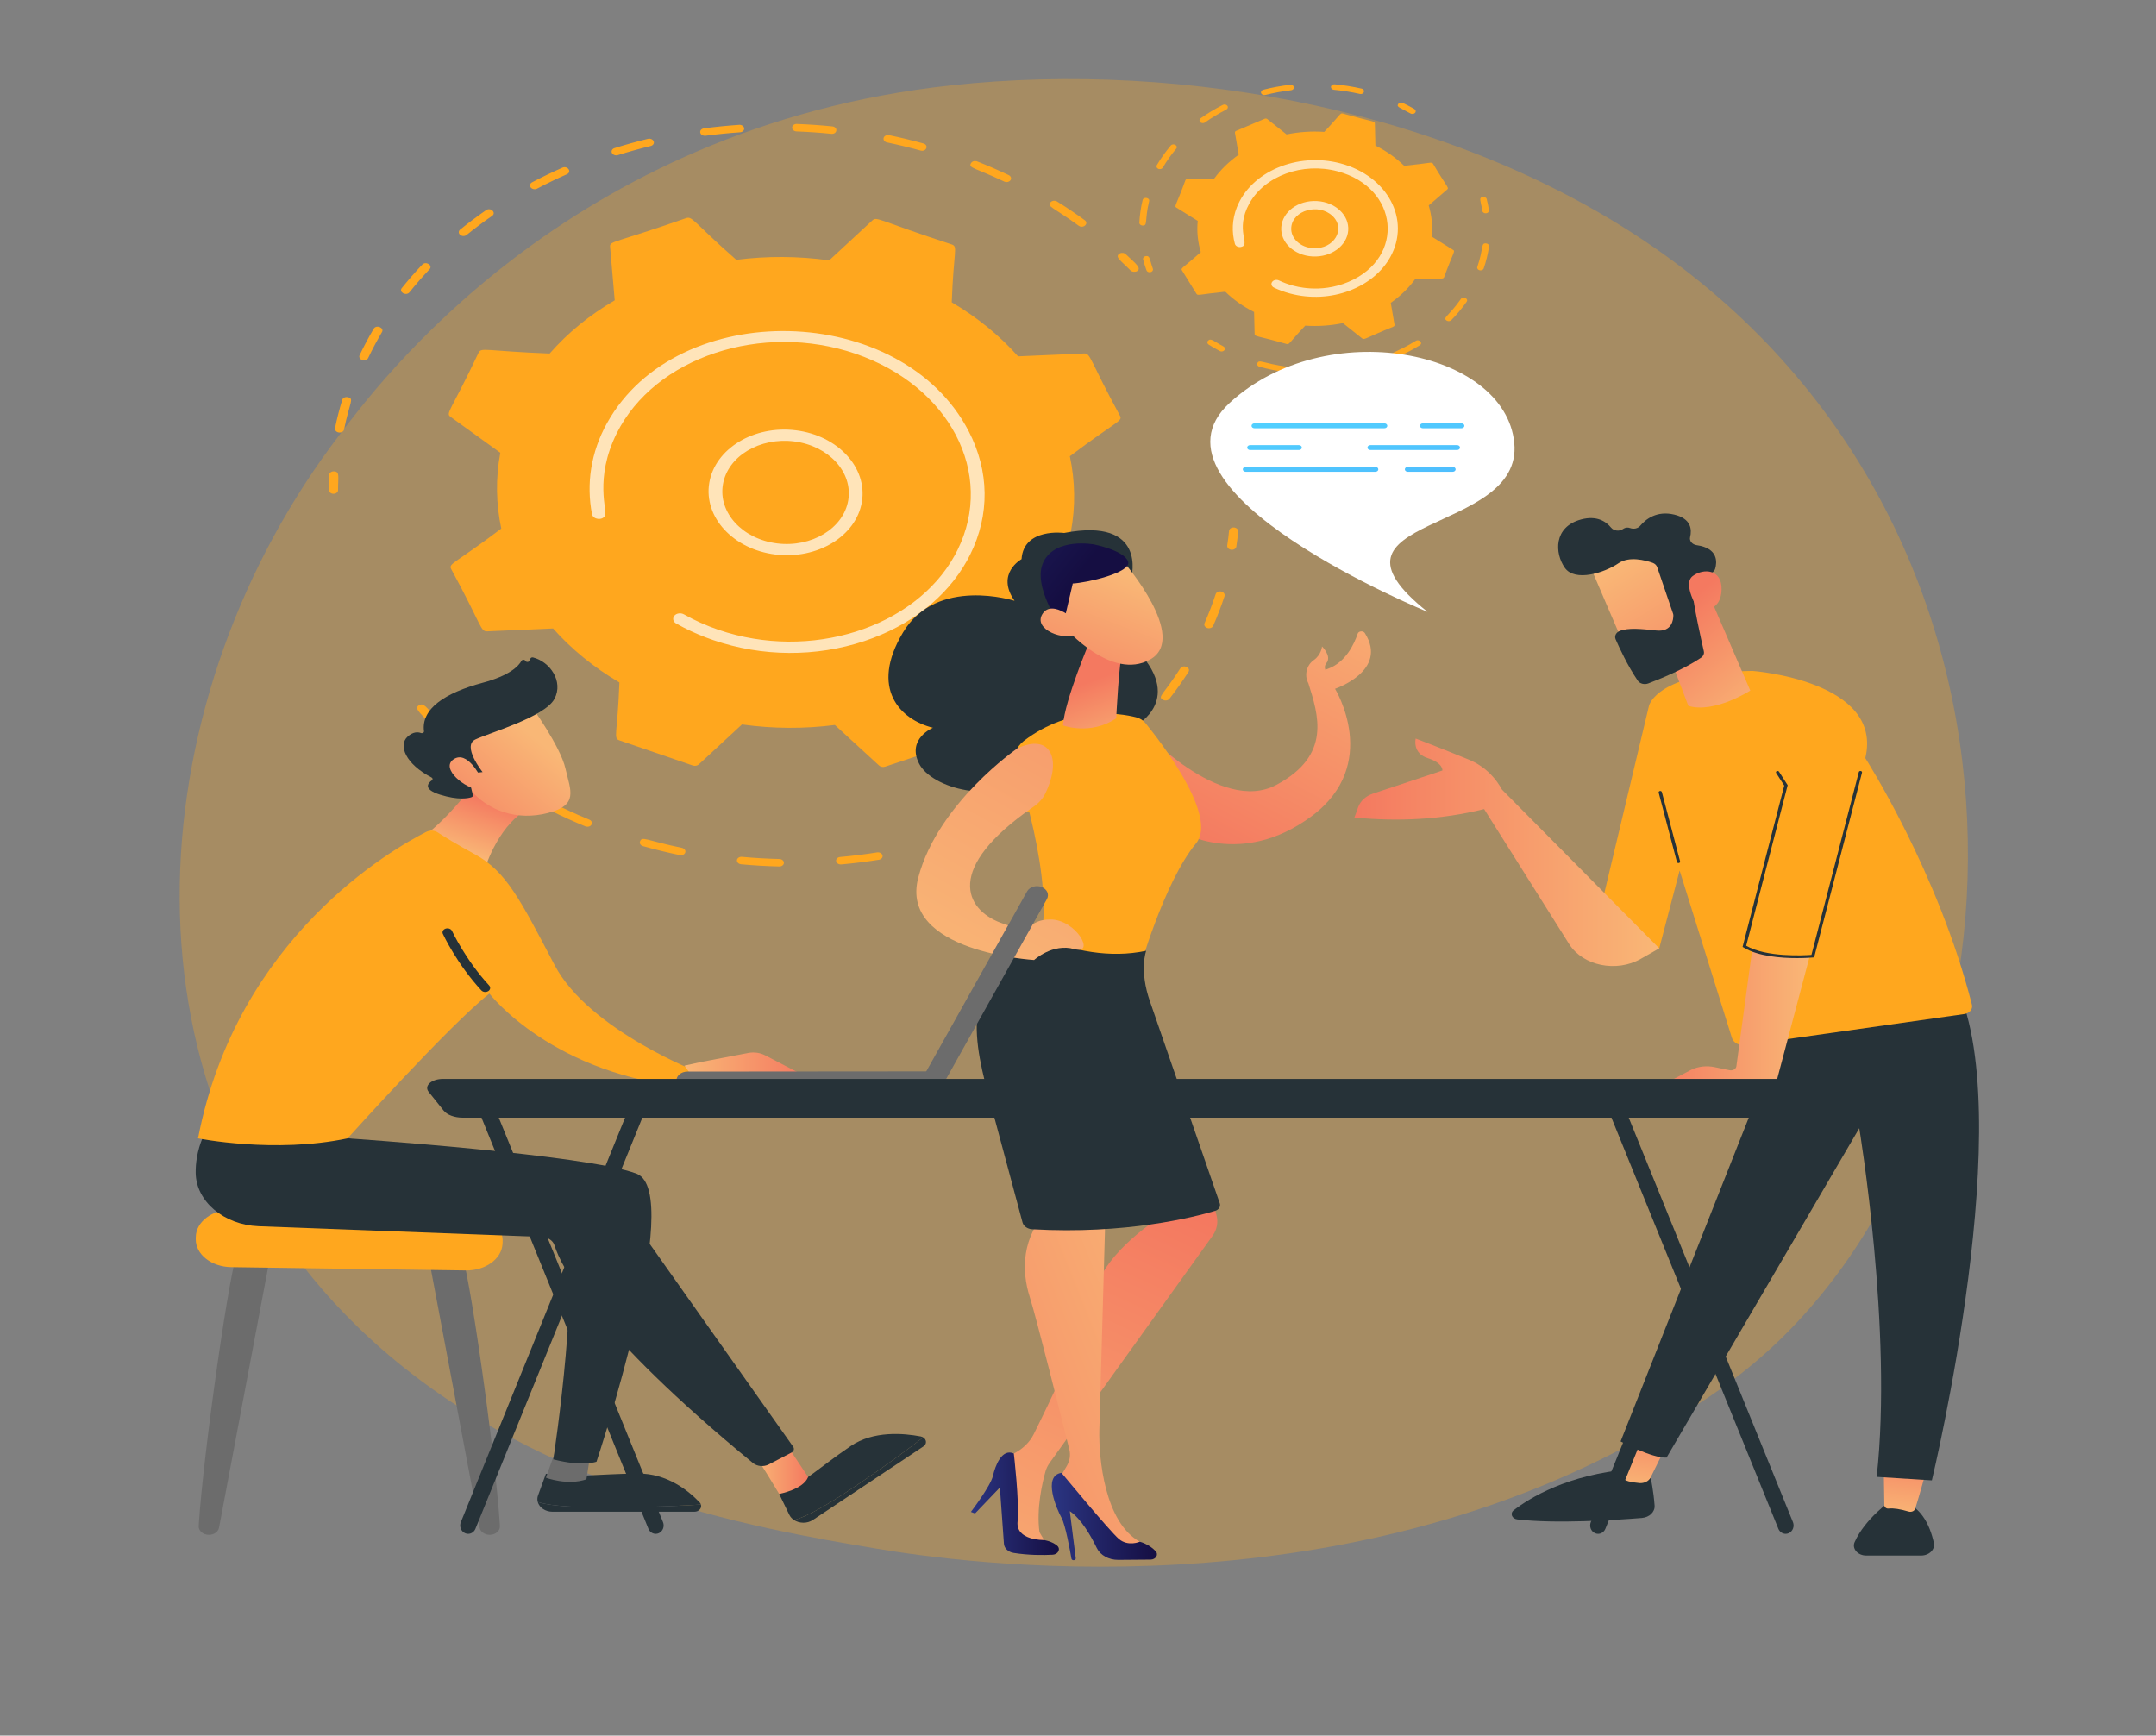 <svg width="600" height="483" viewBox="0 0 600 483" fill="none" xmlns="http://www.w3.org/2000/svg">
<rect x="0" y="0" width="600" height="483" fill="#808080" stroke="none"/>
<g clip-path="url(#clip0_6_8169)">
<path opacity="0.3" d="M489.98 377.766C479.761 386.674 470.092 392.419 462.452 396.958C372.651 450.309 266.392 434.758 243.809 430.959C210.461 425.351 146.001 414.511 99.397 369.131C28.889 300.476 39.868 192.312 94.559 120.911C104.562 107.85 157.405 35.362 264.808 23.737C329.808 16.702 405.576 30.891 460.445 68.954C575.62 148.852 567.421 310.261 489.98 377.766Z" fill="#FFA71E"/>
<path d="M92.276 137.322C91.834 137.154 91.526 136.787 91.524 136.366C91.517 134.975 91.546 133.561 91.61 132.162C91.636 131.588 92.228 131.148 92.933 131.179C94.641 131.248 94.059 132.63 94.077 136.394C94.08 136.969 93.51 137.429 92.805 137.421C92.617 137.419 92.438 137.384 92.276 137.322Z" fill="#FFA71E"/>
<path d="M93.232 119.147C93.771 116.512 94.446 113.863 95.237 111.274C95.408 110.718 96.1 110.388 96.784 110.537C98.646 110.95 97.34 111.759 95.75 119.525C95.635 120.09 94.977 120.464 94.282 120.36C93.577 120.254 93.118 119.706 93.232 119.147ZM100.077 98.848C101.267 96.352 102.599 93.849 103.992 91.495C104.739 90.23 107.014 91.214 106.295 92.427C104.908 94.774 103.623 97.189 102.459 99.632C102.205 100.165 101.465 100.422 100.808 100.205C100.143 99.986 99.826 99.376 100.077 98.848ZM111.821 80.167C113.6 77.942 115.511 75.749 117.503 73.646C118.53 72.562 120.555 73.859 119.533 74.937C117.582 76.997 115.709 79.147 113.967 81.326C113.05 82.472 110.906 81.31 111.821 80.167ZM128.057 65.372C127.555 64.961 127.55 64.301 128.046 63.899C130.353 62.027 132.784 60.206 135.27 58.487C136.548 57.603 138.218 59.202 136.941 60.086C134.505 61.77 132.123 63.554 129.862 65.388C129.366 65.791 128.557 65.783 128.057 65.372ZM147.708 52.179C147.317 51.694 147.477 51.051 148.065 50.74C150.802 49.296 153.643 47.924 156.51 46.661C157.986 46.014 159.229 47.847 157.753 48.498C154.944 49.735 152.159 51.08 149.478 52.495C148.891 52.805 148.098 52.663 147.708 52.179ZM170.957 43.134C170.666 43.024 170.425 42.826 170.297 42.564C170.033 42.027 170.35 41.425 171.005 41.219C174.054 40.262 177.186 39.392 180.314 38.633C180.987 38.47 181.703 38.785 181.915 39.337C182.126 39.889 181.753 40.468 181.081 40.631C178.015 41.374 174.946 42.227 171.957 43.165C171.622 43.27 171.262 43.251 170.957 43.134ZM195.608 37.691C195.237 37.55 194.952 37.267 194.875 36.916C194.75 36.347 195.211 35.813 195.905 35.721C199.135 35.291 202.428 34.962 205.694 34.741C206.395 34.692 207.022 35.119 207.092 35.693C207.162 36.266 206.651 36.769 205.949 36.816C202.749 37.033 199.522 37.356 196.358 37.777C196.094 37.812 195.835 37.778 195.608 37.691ZM220.437 35.487C220.457 34.913 221.044 34.468 221.749 34.494C225.027 34.614 228.347 34.843 231.616 35.174C233.299 35.348 233.019 37.41 231.344 37.24C228.143 36.916 224.89 36.693 221.678 36.575C220.975 36.549 220.418 36.063 220.437 35.487ZM300.183 62.814C292.96 57.538 291.236 57.516 292.395 56.269C292.817 55.813 293.616 55.732 294.182 56.083C296.812 57.723 299.397 59.47 301.867 61.273C303.135 62.198 301.455 63.742 300.183 62.814ZM245.91 38.367C246.073 37.809 246.761 37.474 247.447 37.616C250.637 38.281 253.841 39.056 256.969 39.921C258.577 40.366 257.793 42.337 256.188 41.893C253.122 41.045 249.982 40.285 246.856 39.634C246.163 39.489 245.748 38.918 245.91 38.367ZM279.468 50.527C271.122 46.562 269.41 46.819 270.231 45.395C270.751 44.492 272.081 44.919 271.927 44.915C274.911 46.092 277.871 47.377 280.724 48.731C281.338 49.023 281.554 49.661 281.207 50.157C280.876 50.63 280.122 50.829 279.468 50.527Z" fill="#FFA71E"/>
<path d="M314.636 75.283C311.929 72.522 310.187 71.539 311.49 70.622C312.018 70.25 312.825 70.3 313.291 70.741C316.229 73.503 317.725 74.624 316.432 75.461C316.044 75.712 315.079 75.734 314.636 75.283Z" fill="#FFA71E"/>
<path d="M342.269 152.906C341.773 152.717 341.457 152.282 341.527 151.819C341.733 150.461 341.906 149.084 342.042 147.727C342.099 147.154 342.716 146.736 343.418 146.793C344.119 146.852 344.644 147.36 344.587 147.933C344.447 149.318 344.271 150.723 344.062 152.109C343.975 152.678 343.338 153.075 342.639 152.995C342.508 152.981 342.384 152.95 342.269 152.906Z" fill="#FFA71E"/>
<path d="M162.894 229.967C159.709 228.664 156.553 227.236 153.513 225.722C152.907 225.421 152.707 224.779 153.066 224.289C154.081 222.911 154.688 224.295 164.007 228.108C164.642 228.368 164.907 228.994 164.599 229.508C164.062 230.405 162.741 229.962 162.894 229.967ZM178.115 234.149C178.732 232.62 179.745 233.875 189.765 235.955C190.453 236.095 190.875 236.665 190.713 237.221C190.55 237.779 189.862 238.115 189.176 237.973C185.747 237.261 182.301 236.42 178.932 235.473C178.257 235.283 177.898 234.689 178.115 234.149ZM139.274 217.509C136.512 215.674 133.806 213.719 131.233 211.699C130.721 211.297 130.698 210.637 131.183 210.226C132.548 209.067 132.766 210.523 140.865 215.903C141.417 216.269 141.508 216.925 141.069 217.369C140.629 217.812 139.826 217.874 139.274 217.509ZM205.831 240.431C205.346 240.246 205.031 239.826 205.085 239.371C205.152 238.8 205.775 238.389 206.477 238.454C209.931 238.773 213.435 238.975 216.892 239.055C217.598 239.071 218.162 239.55 218.154 240.125C218.147 240.7 217.569 241.153 216.864 241.137C213.335 241.055 209.758 240.849 206.233 240.523C206.091 240.51 205.955 240.478 205.831 240.431ZM233.43 240.476C233.039 240.327 232.745 240.021 232.687 239.646C232.598 239.075 233.093 238.561 233.793 238.498C237.226 238.192 240.685 237.762 244.075 237.219C244.765 237.109 245.443 237.477 245.59 238.041C245.737 238.606 245.298 239.153 244.609 239.263C241.149 239.817 237.618 240.256 234.114 240.569C233.872 240.591 233.637 240.555 233.43 240.476ZM260.271 235.58C259.967 235.464 259.717 235.252 259.595 234.974C259.355 234.43 259.699 233.838 260.362 233.652C263.619 232.739 266.868 231.702 270.018 230.568C270.659 230.338 271.416 230.577 271.711 231.104C272.004 231.631 271.723 232.245 271.082 232.476C267.868 233.633 264.553 234.691 261.229 235.623C260.904 235.714 260.563 235.691 260.271 235.58ZM285.065 226.008C284.845 225.924 284.651 225.789 284.512 225.609C284.134 225.118 284.311 224.477 284.906 224.177C287.83 222.705 290.712 221.11 293.472 219.44C294.033 219.1 294.833 219.199 295.26 219.664C295.687 220.128 295.578 220.78 295.016 221.12C292.2 222.825 289.259 224.452 286.274 225.955C285.897 226.144 285.443 226.152 285.065 226.008ZM306.238 211.998C304.834 210.835 306.614 210.724 313.287 204.351C314.373 203.313 316.328 204.68 315.24 205.719C312.963 207.894 310.542 210.014 308.044 212.021C307.548 212.419 306.74 212.413 306.238 211.998ZM323.685 194.766C322.006 193.881 323.695 193.461 328.464 186.014C329.237 184.807 331.509 185.789 330.731 187.003C329.104 189.544 327.325 192.055 325.445 194.465C325.064 194.953 324.265 195.077 323.685 194.766ZM335.892 174.739C335.292 174.51 334.99 173.942 335.215 173.43C336.383 170.773 337.425 168.052 338.309 165.346C338.49 164.792 339.189 164.471 339.87 164.628C340.553 164.789 340.957 165.361 340.777 165.915C339.875 168.677 338.812 171.452 337.62 174.164C337.383 174.702 336.653 174.974 335.989 174.772C335.955 174.762 335.923 174.751 335.892 174.739Z" fill="#FFA71E"/>
<path d="M119.457 201.106C116.672 198.234 115.244 197.063 116.585 196.276C117.98 195.457 118.598 196.89 121.449 199.832C121.89 200.287 121.801 200.941 121.251 201.292C120.701 201.644 119.898 201.56 119.457 201.106Z" fill="#FFA71E"/>
<path d="M135.638 175.694L153.915 174.898C158.975 180.598 165.172 185.696 172.376 189.929C171.847 204.436 170.567 205.423 172.391 206.047L192.779 213.031C193.375 213.235 194.057 213.11 194.478 212.721L206.479 201.611C215.183 202.826 223.908 202.839 232.337 201.759L244.621 213.023C245.052 213.417 245.737 213.55 246.328 213.353L266.548 206.614C267.138 206.417 267.505 205.934 267.459 205.411L266.166 190.485C273.066 186.455 279.208 181.487 284.273 175.684L302.561 176.699C303.202 176.735 303.793 176.435 304.033 175.952L312.24 159.438C312.48 158.956 312.315 158.397 311.83 158.046L298.001 148.061C299.339 140.981 299.203 133.863 297.733 126.966C310.763 117.137 312.469 117.228 311.704 115.752C302.91 99.578 303.601 98.286 301.599 98.373L283.322 99.169C278.262 93.468 272.065 88.37 264.861 84.137C265.39 69.638 266.67 68.644 264.847 68.019C244.446 61.368 244.049 60.151 242.759 61.346L230.758 72.456C222.054 71.24 213.329 71.227 204.9 72.307C192.772 61.636 192.732 60.105 190.909 60.713C171.043 67.673 169.638 67.043 169.778 68.655L171.071 83.581C164.171 87.611 158.028 92.579 152.964 98.383C135.482 97.71 133.952 96.606 133.203 98.115C125.439 114.571 123.911 114.939 125.406 116.02L139.236 126.005C137.897 133.085 138.034 140.204 139.504 147.1C126.517 156.896 124.765 156.83 125.533 158.314C134.327 174.488 133.636 175.78 135.638 175.694Z" fill="#FFA71E"/>
<path opacity="0.69" d="M197.385 134.372C198.98 124.845 209.803 118.287 221.512 119.754C233.218 121.224 241.448 130.167 239.853 139.694C238.257 149.221 227.434 155.779 215.726 154.312C204.015 152.845 195.79 143.897 197.385 134.372ZM220.995 122.842C211.492 121.651 202.509 126.905 201.18 134.847C199.869 142.672 206.626 150.021 216.243 151.224C225.859 152.429 234.748 147.043 236.058 139.219C237.37 131.382 230.594 124.044 220.995 122.842Z" fill="white"/>
<path opacity="0.69" d="M196.447 177.398C193.559 176.296 190.787 174.998 188.184 173.524C187.401 173.081 187.135 172.256 187.509 171.581C187.554 171.501 187.608 171.423 187.671 171.347C188.264 170.641 189.458 170.473 190.331 170.967C193.325 172.662 196.56 174.108 199.944 175.269C225.441 184.002 254.443 174.765 265.63 154.664C265.916 154.151 266.19 153.63 266.452 153.103C277.041 131.796 264.223 107.401 238.12 98.453C212.052 89.524 182.185 99.371 171.612 120.619C165.327 133.269 169.109 142.227 168.387 143.524C167.607 144.927 165.046 144.607 164.749 143.078C163.128 134.72 164.402 125.883 168.943 117.724C188.537 82.519 250.893 83.959 269.583 120.013C275.336 131.109 275.485 143.292 270.004 154.32C269.721 154.891 269.424 155.455 269.114 156.013C263.433 166.222 253.371 174.132 240.567 178.4C227.064 182.9 212.129 182.81 198.514 178.146C197.819 177.908 197.129 177.659 196.447 177.398Z" fill="white"/>
<path d="M340.993 81.181C343.245 83.379 345.936 85.296 349.005 86.827L349.155 92.994C349.171 93.678 349.878 93.414 358.089 95.739C358.849 95.942 358.765 95.354 363.24 90.628C366.811 90.871 370.347 90.617 373.726 89.922L379.102 94.199C379.7 94.673 379.972 94.072 387.764 90.909C387.997 90.81 388.128 90.6 388.091 90.386L387.041 84.275C389.696 82.41 392.01 80.181 393.859 77.64C400.974 77.399 401.628 77.806 401.878 77.165C404.447 70.148 405.051 69.957 404.407 69.557L398.45 65.853C398.743 62.897 398.437 59.968 397.598 57.171L402.762 52.719C403.335 52.226 402.609 52 398.789 45.547C398.427 44.961 398.013 45.42 390.777 46.146C388.525 43.948 385.834 42.031 382.764 40.501L382.615 34.334C382.598 33.648 381.892 33.914 373.68 31.589C372.925 31.387 373.027 31.95 368.53 36.7C364.959 36.457 361.422 36.711 358.043 37.405L352.667 33.129C352.479 32.979 352.196 32.945 351.964 33.044L344.006 36.419C343.773 36.518 343.641 36.728 343.678 36.942L344.729 43.053C342.074 44.917 339.759 47.146 337.911 49.687C330.796 49.929 330.141 49.522 329.892 50.163C327.323 57.177 326.719 57.37 327.363 57.77L333.32 61.474C333.027 64.43 333.333 67.359 334.172 70.157C329.347 74.493 328.532 74.589 328.904 75.191L332.981 81.78C333.345 82.369 333.793 81.903 340.993 81.181Z" fill="#FFA71E"/>
<path opacity="0.69" d="M356.574 63.164C356.908 58.904 361.341 55.678 366.488 55.955C371.633 56.23 375.529 59.902 375.196 64.163C374.863 68.414 370.415 71.648 365.281 71.373C360.147 71.097 356.242 67.416 356.574 63.164ZM359.349 63.313C359.116 66.297 361.859 68.882 365.461 69.076C371.248 69.385 374.646 63.706 370.806 60.085C366.982 56.481 359.726 58.49 359.349 63.313Z" fill="white"/>
<path d="M319.054 75.221C318.696 74.227 318.38 73.208 318.116 72.191C318.009 71.776 318.327 71.368 318.827 71.279C320.087 71.054 319.908 72.219 320.831 74.782C320.977 75.189 320.698 75.616 320.208 75.737C319.719 75.858 319.201 75.629 319.054 75.221Z" fill="#FFA71E"/>
<path d="M317.072 61.966C317.175 59.93 317.469 57.81 317.981 55.689C318.222 54.691 320.039 54.997 319.799 55.99C318.473 61.486 319.508 62.821 317.958 62.766C317.443 62.747 317.05 62.387 317.072 61.966ZM322.364 46.99C321.903 46.804 321.712 46.345 321.936 45.964C323.047 44.073 324.349 42.239 325.806 40.512C326.509 39.681 328.029 40.559 327.326 41.392C325.924 43.053 324.672 44.817 323.603 46.636C323.209 47.305 322.252 46.987 322.364 46.99ZM334.342 34.195C334.224 34.15 334.115 34.084 334.026 33.997C333.693 33.675 333.738 33.191 334.127 32.915C336.059 31.546 338.135 30.293 340.297 29.19C340.733 28.969 341.305 29.081 341.573 29.441C341.841 29.802 341.705 30.275 341.269 30.497C339.189 31.558 337.192 32.764 335.333 34.081C335.049 34.282 334.66 34.316 334.342 34.195ZM351.466 26.394C351.234 26.305 351.047 26.139 350.967 25.921C350.817 25.516 351.092 25.087 351.582 24.963C354.011 24.346 356.519 23.885 359.037 23.592C359.545 23.534 360.013 23.826 360.084 24.246C360.155 24.666 359.802 25.054 359.295 25.113C356.874 25.394 354.461 25.837 352.125 26.43C351.898 26.488 351.665 26.47 351.466 26.394ZM370.397 24.136C370.455 23.715 370.914 23.411 371.422 23.459C373.956 23.696 376.478 24.099 378.921 24.657C380.101 24.921 379.614 26.407 378.429 26.137C376.079 25.6 373.651 25.213 371.214 24.985C370.693 24.934 370.341 24.548 370.397 24.136Z" fill="#FFA71E"/>
<path d="M392.53 31.581C389.73 29.983 388.496 29.818 389.124 28.922C389.381 28.555 389.938 28.424 390.391 28.643C391.471 29.162 392.545 29.725 393.582 30.317C394.004 30.557 394.11 31.035 393.82 31.384C393.533 31.728 392.961 31.825 392.53 31.581Z" fill="#FFA71E"/>
<path d="M412.525 58.693C412.092 55.89 411.418 55.028 412.644 54.817C413.146 54.731 413.636 54.998 413.74 55.413C413.994 56.426 414.204 57.464 414.363 58.499C414.428 58.919 414.069 59.304 413.561 59.357C413.055 59.411 412.589 59.114 412.525 58.693Z" fill="#FFA71E"/>
<path d="M349.905 101.095C350.388 99.885 351.485 101.131 358.091 102.044C359.297 102.209 358.998 103.726 357.785 103.558C355.315 103.217 352.862 102.714 350.494 102.065C350.015 101.935 349.742 101.503 349.905 101.095ZM368.957 103.278C368.916 102.856 369.295 102.485 369.806 102.451C376.536 101.993 377.692 100.824 378.056 102.068C378.176 102.48 377.87 102.895 377.372 102.994C374.945 103.479 372.45 103.812 369.957 103.981C369.446 104.015 369 103.701 368.957 103.278ZM387.509 99.098C386.785 97.969 388.616 98.185 393.996 94.859C394.979 94.252 396.089 95.481 395.105 96.089C393.1 97.328 390.966 98.448 388.762 99.416C388.311 99.615 387.749 99.473 387.509 99.098ZM402.585 89.212C401.383 88.405 403.176 88.012 406.551 83.208C407.167 82.331 408.771 83.101 408.154 83.98C406.898 85.767 405.463 87.489 403.889 89.099C403.566 89.428 402.982 89.478 402.585 89.212ZM411.128 74.272C412.961 68.894 412.044 67.581 413.582 67.737C414.091 67.788 414.452 68.171 414.39 68.591C414.086 70.652 413.589 72.704 412.911 74.689C412.772 75.097 412.26 75.335 411.767 75.219C411.276 75.104 410.988 74.68 411.128 74.272Z" fill="#FFA71E"/>
<path d="M339.459 97.694C338.404 97.131 337.363 96.527 336.365 95.9C335.958 95.643 335.878 95.162 336.188 94.824C336.968 93.974 337.743 94.952 340.463 96.403C340.894 96.633 341.018 97.108 340.741 97.464C340.459 97.826 339.881 97.92 339.459 97.694Z" fill="#FFA71E"/>
<path opacity="0.69" d="M354.576 80.06C353.812 79.698 353.658 78.984 354.021 78.464C354.406 77.913 355.263 77.727 355.921 78.044C357.155 78.635 358.477 79.121 359.851 79.488C360.151 79.518 367.217 81.852 375.25 78.457C391.181 71.698 389.298 52.226 372.242 47.673C362.43 45.053 351.928 49.008 347.717 56.576C343.476 64.198 348.27 68.164 345.336 68.726C344.588 68.87 343.841 68.485 343.667 67.865C342.73 64.524 342.911 61.024 344.189 57.744C348.066 47.781 361.025 42.259 373.096 45.482C386.085 48.949 392.713 61.108 386.888 71.575C382.191 80.017 370.376 84.718 358.997 81.679L358.997 81.679C357.457 81.268 355.969 80.723 354.576 80.06Z" fill="white"/>
<path d="M379.832 176.185C379.377 175.464 378.088 175.578 377.826 176.361C376.852 179.263 374.496 184.326 369.551 186.124C369.302 186.215 369.067 186.306 368.838 186.398C368.614 185.842 368.611 185.195 369.148 184.515C370.685 182.57 367.91 179.914 367.91 179.914C367.91 179.914 367.727 182.253 365.579 183.727C363.729 184.996 362.84 187.82 364.105 190.136C366.781 198.743 370.788 210.126 355.179 218.441C339.57 226.757 317.588 202.747 317.588 202.747L328.498 231.385C328.498 231.385 345.338 241.675 364.926 227.206C384.513 212.737 371.53 191.683 371.53 191.683C371.53 191.683 386.47 186.693 379.832 176.185Z" fill="url(#paint0_linear_6_8169)"/>
<path d="M314.854 160.669C314.854 160.669 319.377 143.873 296.141 148.32C296.141 148.32 284.862 146.794 284.289 155.608C284.289 155.608 277.018 159.575 282.341 167.203C282.341 167.203 260.734 160.293 251.32 175.974C241.906 191.656 250.56 200.284 259.631 202.532C259.631 202.532 252.282 205.587 255.761 212.487C259.239 219.386 276.858 224.25 287.265 215.859C287.265 215.859 316.879 219.1 316.286 201.78C316.286 201.78 330.059 194.415 315.593 180.101C301.126 165.788 314.854 160.669 314.854 160.669Z" fill="#263238"/>
<path d="M316.13 199.601C311.461 198.442 297.866 196.302 284.935 206.183C282.742 207.859 281.846 210.406 282.628 212.79C286.101 223.378 295.265 254.658 287.23 268.193C287.23 268.193 301.389 281.117 316.837 270.7C316.837 270.7 323.768 245.688 332.846 234.708C339.114 227.127 322.852 206.241 318.738 201.195C318.115 200.431 317.197 199.866 316.13 199.601Z" fill="#FFA71E"/>
<path d="M303.239 178.566C303.239 178.566 296.333 194.739 295.814 201.874C295.814 201.874 303.446 204.748 310.637 199.898C310.637 199.898 311.392 183.744 312.482 180.851L303.239 178.566Z" fill="url(#paint1_linear_6_8169)"/>
<path d="M312.83 156.515C312.83 156.515 330.892 177.444 320.095 183.523C309.299 189.602 296.441 174.729 296.441 174.729C296.441 174.729 292.251 163.274 296.633 159.388C301.015 155.502 312.83 156.515 312.83 156.515Z" fill="url(#paint2_linear_6_8169)"/>
<path d="M304.47 151.514C304.47 151.514 312.768 153.142 313.931 156.25C315.093 159.359 302.164 162.241 298.541 162.382L295.622 174.926C295.622 174.926 286.993 163.126 290.412 156.311C293.83 149.496 304.47 151.514 304.47 151.514Z" fill="url(#paint3_linear_6_8169)"/>
<path d="M299.943 173.189C299.943 173.189 292.913 166.447 290.116 170.842C287.32 175.237 296.444 178.537 299.603 176.379L299.943 173.189Z" fill="url(#paint4_linear_6_8169)"/>
<path d="M334.871 323.216C334.818 324.352 337.225 333.358 338.536 338.163C339.063 340.096 338.696 342.119 337.507 343.839L292.127 407.08C291.578 407.845 291.178 408.674 290.935 409.54C290.104 412.508 288.379 419.782 289.279 426.398L291.627 430.435L281.474 428.527L279.265 405.95L282.139 404.499C284.622 403.245 286.556 401.371 287.663 399.145C291.766 390.891 301.956 369.883 304.583 359.644C307.568 348.008 323.174 338.557 323.174 338.557L320.432 333.19L334.871 323.216Z" fill="url(#paint5_linear_6_8169)"/>
<path d="M270.19 420.758C270.19 420.758 275.673 413.56 276.318 410.759C276.963 407.957 278.759 403.009 282.139 404.499C282.139 404.499 283.732 418.109 283.183 423.427C282.634 428.745 290.444 428.573 290.444 428.573C290.444 428.573 292.596 428.824 294.172 430.129C295.26 431.03 294.482 432.593 292.946 432.675C290.391 432.811 286.331 432.847 282.069 432.165C280.579 431.927 279.475 430.877 279.385 429.623L278.26 413.959L271.344 421.19L270.19 420.758Z" fill="url(#paint6_linear_6_8169)"/>
<path d="M307.761 333.29C307.761 333.29 306.161 389.859 305.944 397.893C305.727 405.927 307.476 423.732 317.203 429.054L312.97 431.649C312.97 431.649 307.681 427.926 302.513 420.762C296.708 412.714 294.952 411.243 294.952 411.243L296.879 407.977C297.722 406.547 297.97 404.929 297.582 403.37C295.483 394.946 288.47 366.928 286.557 360.894C284.299 353.771 284.139 344.259 291.994 336.297C299.85 328.336 307.761 333.29 307.761 333.29Z" fill="url(#paint7_linear_6_8169)"/>
<path d="M298.779 434.198C298.477 434.201 298.221 434.022 298.178 433.774C297.854 431.888 296.507 424.328 295.404 422.37C294.141 420.127 290.015 410.691 295.406 409.889C295.406 409.889 308.81 426.104 311.383 428.29C313.956 430.476 317.203 429.054 317.203 429.054C317.203 429.054 319.71 429.667 321.6 431.668C322.5 432.62 321.662 434.017 320.202 434.029L311.174 434.1C308.552 434.121 306.194 432.802 305.219 430.787C303.63 427.5 300.9 422.679 297.718 420.54L299.371 433.648C299.408 433.94 299.134 434.196 298.779 434.198Z" fill="url(#paint8_linear_6_8169)"/>
<path d="M318.974 264.601C318.974 264.601 316.94 269.971 320.065 278.814L339.454 334.876C339.759 335.757 339.185 336.678 338.143 336.988C332.344 338.711 313.279 343.583 287.253 342.097C285.943 342.022 284.844 341.254 284.56 340.193C282.845 333.802 276.994 311.995 275.789 307.515C271.199 290.442 266.073 272.031 288.621 260.898C299.012 264.584 308.704 266.756 318.974 264.601Z" fill="#263238"/>
<path d="M283.085 208.296C283.085 208.296 261.025 223.476 255.55 244.218C250.076 264.961 287.786 267.166 287.786 267.166C287.786 267.166 292.905 262.432 298.983 264.121C305.06 265.809 299.453 255.86 292.342 255.886C285.231 255.912 288.525 260.567 278.466 256.795C268.667 253.119 262.61 241.753 287.612 224.522C289.061 223.524 290.218 222.25 290.914 220.799C295.771 210.675 291.919 204.039 283.085 208.296Z" fill="url(#paint9_linear_6_8169)"/>
<path d="M66.171 348.481C64.228 350.862 56.506 404.76 55.298 424.666C55.216 426.012 56.517 427.135 58.144 427.135C59.548 427.135 60.743 426.288 60.959 425.14L75.084 350.195L66.171 348.481Z" fill="#6C6C6C"/>
<path d="M128.256 348.481C130.199 350.862 137.921 404.76 139.129 424.666C139.211 426.012 137.911 427.135 136.283 427.135C134.879 427.135 133.685 426.288 133.468 425.14L119.344 350.195L128.256 348.481Z" fill="#6C6C6C"/>
<path d="M54.49 344.275L54.484 344.862C54.437 349.09 58.836 352.559 64.345 352.637L129.629 353.556C135.059 353.632 139.584 350.384 139.848 346.221L139.882 345.683C140.157 341.342 135.704 337.684 130.042 337.6L64.73 336.631C59.14 336.548 54.538 339.984 54.49 344.275Z" fill="#FFA71E"/>
<path d="M167.942 419.511C156.794 419.511 151.862 418.72 149.656 417.997C150.085 419.513 151.715 420.71 153.776 420.71H193.213C194.541 420.71 195.379 419.657 195.062 418.704C190.566 419.004 181.018 419.511 167.942 419.511Z" fill="#263238"/>
<path d="M195.062 418.704C194.998 418.512 194.904 418.323 194.739 418.149C191.735 414.973 185.7 409.985 177.491 410.081C165.466 410.221 161.273 411.301 151.928 410.142L149.723 416.192C149.499 416.809 149.494 417.425 149.656 417.997C151.862 418.719 156.794 419.511 167.942 419.511C181.018 419.511 190.566 419.003 195.062 418.704Z" fill="#263238"/>
<path d="M154.634 403.622L151.928 411.242C151.928 411.242 157.923 413.502 163.196 411.688L164.231 405.085L154.634 403.622Z" fill="#6C6C6C"/>
<path d="M236.371 414.712C227.681 420.494 223.24 422.437 220.977 423.021C222.453 423.975 224.625 424.057 226.231 422.989L256.974 402.536C258.009 401.847 257.87 400.596 256.905 400.021C253.626 402.584 246.565 407.93 236.371 414.712Z" fill="#263238"/>
<path d="M256.905 400.021C256.71 399.905 256.495 399.807 256.235 399.757C251.502 398.851 243.043 398.111 236.716 402.443C227.447 408.789 224.992 411.801 216.834 415.748L219.67 421.586C219.96 422.181 220.42 422.661 220.977 423.021C223.24 422.437 227.681 420.494 236.371 414.712C246.565 407.93 253.626 402.584 256.905 400.021Z" fill="#263238"/>
<path d="M96.744 316.796C96.744 316.796 163.485 321.309 177.177 326.645C190.868 331.982 166.004 406.779 166.004 406.779C166.004 406.779 162.276 408.264 153.983 406.129C153.983 406.129 162.488 350.932 156.159 338.963L83.896 329.176L96.744 316.796Z" fill="#263238"/>
<path d="M210.203 405.241C210.822 405.709 216.834 415.748 216.834 415.748C216.834 415.748 223.527 414.549 224.891 411.042L218.869 401.981L210.203 405.241Z" fill="url(#paint10_linear_6_8169)"/>
<path d="M56.547 316.334C56.547 316.334 54.372 320.668 54.461 326.426C54.584 334.39 62.316 340.852 71.923 341.249L150.821 344.228C152.488 344.291 153.897 345.246 154.315 346.583C156.169 352.521 165.231 370.756 209.53 407.142C210.709 408.11 212.545 408.275 213.948 407.541L220.254 404.242C220.916 403.896 221.128 403.178 220.732 402.618L174.793 337.663C172.38 334.366 168.502 331.984 163.991 331.029L96.745 316.796L56.547 316.334Z" fill="#263238"/>
<path d="M134.301 214.869C134.301 214.869 125.849 227.242 117.232 233.237L135.043 241.465C135.043 241.465 139.057 228.366 148.226 224.53L134.301 214.869Z" fill="url(#paint11_linear_6_8169)"/>
<path d="M55.114 316.796C55.114 316.796 76.414 321.094 96.744 316.796C96.744 316.796 125.193 285.131 136.199 276.512C136.199 276.512 153.755 299.45 192.83 302.701L195.01 298.669C195.01 298.669 163.901 286.795 154.324 268.55C144.748 250.305 140.901 242.524 132.188 237.764C126.762 234.8 123.513 232.774 121.834 231.669C120.915 231.063 119.646 230.995 118.643 231.501C109.397 236.166 65.889 260.839 55.114 316.796Z" fill="#FFA71E"/>
<path d="M135.044 276.066C134.634 276.066 134.228 275.914 133.959 275.623C127.176 268.3 123.399 260.228 123.241 259.888C122.971 259.305 123.322 258.651 124.027 258.427C124.733 258.203 125.521 258.494 125.792 259.078C125.829 259.158 129.594 267.192 136.127 274.247C136.586 274.743 136.474 275.452 135.875 275.833C135.627 275.99 135.334 276.066 135.044 276.066Z" fill="#263238"/>
<path d="M190.481 296.563L194.879 295.592L208.234 293.032C209.841 292.723 211.531 292.959 212.927 293.687L224.41 299.668L192.7 299.624L190.481 296.563Z" fill="url(#paint12_linear_6_8169)"/>
<path d="M147.721 196.314C147.721 196.314 155.935 207.62 157.36 213.869C158.785 220.118 161.073 224.024 152.484 226.25C143.895 228.477 135.913 225.659 130.903 219.826C130.903 219.826 123.08 210.849 123.86 206.738C124.641 202.628 147.721 196.314 147.721 196.314Z" fill="url(#paint13_linear_6_8169)"/>
<path d="M133.19 214.99L134.301 214.869C134.301 214.869 128.485 207.591 132.291 205.786C136.096 203.981 151.605 199.552 154.299 194.494C156.895 189.619 153.011 184.11 148.328 182.961C148.032 182.888 147.719 183.033 147.612 183.273L147.337 183.887C147.149 184.308 146.438 184.325 146.221 183.914C146.015 183.524 145.341 183.508 145.129 183.895C144.299 185.41 141.811 187.998 134.353 190C123.77 192.841 117.178 197.258 117.989 203.484C118.041 203.879 117.568 204.151 117.13 203.99C116.265 203.674 114.953 203.624 113.43 205.003C110.782 207.401 112.856 212.647 120.089 216.36C120.433 216.536 120.494 216.938 120.187 217.155C119.105 217.923 117.583 219.633 122.476 221.158C127.482 222.718 130.214 222.19 131.223 221.855C131.495 221.765 131.65 221.532 131.594 221.294L130.309 215.838C130.242 215.556 130.477 215.286 130.821 215.249L133.19 214.99Z" fill="#263238"/>
<path d="M133.646 216.111C133.646 216.111 130.021 208.712 126.215 211.313C122.408 213.913 129.733 219.662 133.114 219.585L133.646 216.111Z" fill="url(#paint14_linear_6_8169)"/>
<path d="M191.135 303.256C191.187 303.258 191.239 303.259 191.292 303.259L259.484 303.203C261.169 303.202 262.534 302.071 262.532 300.678C262.531 299.284 261.158 298.133 259.476 298.158L191.284 298.214C189.599 298.215 188.234 299.345 188.236 300.739C188.238 302.088 189.522 303.19 191.135 303.256Z" fill="#6C6C6C"/>
<path d="M285.892 247.96C285.868 247.999 285.845 248.037 285.823 248.077L257.131 299.299C256.421 300.565 257.084 302.067 258.61 302.653C260.137 303.239 261.977 302.694 262.659 301.421L291.351 250.199C292.061 248.933 291.398 247.431 289.872 246.845C288.392 246.277 286.645 246.777 285.892 247.96Z" fill="#6C6C6C"/>
<path d="M459.416 411.441C459.416 411.441 460.167 414.897 460.464 419.001C460.591 420.75 459.026 422.269 456.92 422.438C449.588 423.027 432.897 424.114 422.24 422.841C420.747 422.663 420.154 421.144 421.257 420.293C425.652 416.903 436.264 410.309 453.732 408.867L459.416 411.441Z" fill="#263238"/>
<path d="M463.061 403.648L459.354 411.172C458.845 412.204 457.582 412.844 456.245 412.729C455.337 412.65 454.262 412.506 453.216 412.243C451.124 411.717 449.944 409.881 450.57 408.146L453.368 400.396L463.061 403.648Z" fill="url(#paint15_linear_6_8169)"/>
<path d="M526.443 417.433C526.443 417.433 519.019 422.576 516.127 429.174C515.331 430.988 517.013 432.899 519.344 432.899H534.621C536.857 432.899 538.571 431.234 538.182 429.411C537.208 424.855 534.402 417.452 526.443 417.433Z" fill="#263238"/>
<path d="M535.639 410.74C535.639 410.74 534.14 416.235 532.987 419.867C532.778 420.526 531.928 420.888 531.153 420.659C528.841 419.974 526.96 419.671 525.592 419.823C524.96 419.894 524.408 419.458 524.4 418.93L524.256 409.802L535.639 410.74Z" fill="url(#paint16_linear_6_8169)"/>
<path d="M496.157 287.078L451.002 401.141C451.002 401.141 459.663 405.838 463.789 405.642L517.423 313.974C517.423 313.974 526.808 370.457 522.261 411.007L537.623 411.977C537.623 411.977 562.602 308.35 543.682 272.858L496.157 287.078Z" fill="#263238"/>
<path d="M517.133 312.988C517.151 312.988 517.169 312.987 517.188 312.985C517.427 312.96 517.597 312.779 517.567 312.581L515.815 301.065C515.785 300.867 515.568 300.728 515.326 300.751C515.087 300.776 514.917 300.957 514.947 301.155L516.699 312.671C516.727 312.854 516.916 312.988 517.133 312.988Z" fill="#263238"/>
<path d="M487.692 186.708C487.692 186.708 524.276 189.398 519.1 210.982C519.1 210.982 539.323 242.493 548.778 279.613C549.085 280.821 548.108 281.999 546.639 282.208L485.714 290.845C484.033 291.083 482.412 290.215 481.985 288.849L467.428 242.265L461.756 263.923L443.732 260.035L458.905 196.393C458.905 196.393 461.022 187.107 487.692 186.708Z" fill="#FFA71E"/>
<path d="M467.119 240.182C467.15 240.182 467.183 240.179 467.216 240.173C467.46 240.129 467.615 239.929 467.562 239.726L462.484 220.418C462.43 220.216 462.192 220.088 461.944 220.131C461.7 220.175 461.544 220.375 461.597 220.578L466.676 239.886C466.722 240.062 466.91 240.182 467.119 240.182Z" fill="#263238"/>
<path d="M470.796 297.638C472.715 296.764 474.962 296.522 477.087 296.96L481.326 297.834C482.227 298.02 483.12 297.506 483.224 296.742L487.61 264.413C493.095 266.57 501.008 266.312 503.617 266.154L493.521 304.267H458.191L470.796 297.638Z" fill="url(#paint17_linear_6_8169)"/>
<path d="M376.925 227.514L377.993 224.575C378.607 222.884 380.117 221.516 382.096 220.857L401.41 214.426C401.41 214.426 401.701 212.375 397.329 210.982C392.956 209.588 393.978 205.533 393.978 205.533C393.978 205.533 399.952 207.79 408.697 211.368C413.698 213.414 416.504 217.028 417.992 219.747L461.756 263.923L456.618 266.847C449.861 270.691 440.568 268.802 436.729 262.805L413.02 225.161C401.117 228.122 389.072 228.688 376.925 227.514Z" fill="url(#paint18_linear_6_8169)"/>
<path d="M475.84 166.1L487.092 192.176C487.092 192.176 477.128 198.625 469.857 196.445L464.187 181.497C464.187 181.497 468.517 163.229 475.84 166.1Z" fill="url(#paint19_linear_6_8169)"/>
<path d="M442.257 156.735C442.257 157.137 453.096 182.142 453.096 182.142L470.207 176.714L464.187 151.751C464.187 151.751 442.257 150.008 442.257 156.735Z" fill="url(#paint20_linear_6_8169)"/>
<path d="M461.185 157.832L465.598 170.768C465.654 170.934 465.683 171.101 465.683 171.273C465.685 172.328 465.369 175.958 460.903 175.465C456.851 175.017 453.145 174.658 450.788 175.577C449.73 175.989 449.224 176.998 449.619 177.909C450.605 180.181 452.94 185.266 455.782 189.427C456.359 190.272 457.625 190.6 458.691 190.198C461.905 188.988 468.597 186.277 473.363 183.053C474.009 182.616 474.319 181.929 474.165 181.25C473.415 177.941 471.182 167.877 471.083 164.992C470.99 162.285 474.659 160.218 476.274 159.442C476.804 159.187 477.181 158.767 477.324 158.275C477.831 156.532 478.261 152.588 472.186 151.719C470.915 151.537 470.086 150.53 470.344 149.483C470.858 147.399 470.693 144.332 465.914 143.203C461.056 142.055 458 144.476 456.445 146.333C455.816 147.083 454.64 147.327 453.633 146.954C453.059 146.742 452.367 146.733 451.622 147.252C450.619 147.953 449.092 147.74 448.355 146.841C446.938 145.114 444.365 143.391 440.008 144.558C432.277 146.629 432.647 154.01 435.481 158.022C438.314 162.034 446.542 159.394 450.437 156.735C453.398 154.714 457.907 155.923 459.898 156.619C460.529 156.839 460.999 157.287 461.185 157.832Z" fill="#263238"/>
<path d="M472.633 169.715C472.633 169.715 468.057 162.549 471.083 160.299C474.108 158.048 479.234 158.417 479.096 164.021C478.925 170.991 472.633 169.715 472.633 169.715Z" fill="url(#paint21_linear_6_8169)"/>
<path d="M500.067 266.639C502.564 266.639 504.346 266.482 504.539 266.465L504.863 266.435L518.185 215.008C518.237 214.805 518.081 214.606 517.836 214.562C517.589 214.517 517.351 214.648 517.298 214.851L504.115 265.744C502.132 265.888 491.546 266.47 485.957 263.191L497.497 218.512L495.088 214.753C494.971 214.57 494.696 214.5 494.475 214.597C494.253 214.695 494.169 214.922 494.286 215.105L496.541 218.622L484.948 263.508L485.179 263.652C489.218 266.164 495.722 266.639 500.067 266.639Z" fill="#263238"/>
<path d="M130.28 426.861C129.989 426.861 129.693 426.799 129.408 426.67C128.287 426.159 127.77 424.782 128.252 423.594L174.586 309.474C175.068 308.287 176.367 307.739 177.489 308.249C178.609 308.76 179.127 310.137 178.645 311.324L132.311 425.444C131.951 426.33 131.136 426.861 130.28 426.861Z" fill="#263238"/>
<path d="M182.478 426.861C181.622 426.861 180.807 426.33 180.447 425.444L134.113 311.324C133.631 310.136 134.149 308.76 135.269 308.249C136.39 307.738 137.689 308.286 138.172 309.474L184.506 423.594C184.989 424.782 184.471 426.158 183.35 426.669C183.065 426.799 182.769 426.861 182.478 426.861Z" fill="#263238"/>
<path d="M444.738 426.861C444.447 426.861 444.151 426.799 443.867 426.669C442.746 426.159 442.228 424.782 442.71 423.594L489.044 309.474C489.527 308.287 490.825 307.739 491.947 308.249C493.068 308.76 493.586 310.137 493.103 311.324L446.769 425.444C446.41 426.33 445.595 426.861 444.738 426.861Z" fill="#263238"/>
<path d="M496.936 426.861C496.08 426.861 495.265 426.33 494.905 425.444L448.571 311.324C448.089 310.136 448.606 308.76 449.727 308.249C450.847 307.738 452.147 308.286 452.63 309.474L498.964 423.594C499.446 424.782 498.928 426.158 497.808 426.669C497.523 426.799 497.227 426.861 496.936 426.861Z" fill="#263238"/>
<path d="M513.181 302.873C513.398 302.227 513.103 301.559 512.378 301.052C511.652 300.544 510.572 300.251 509.432 300.251H123.273C121.774 300.251 120.378 300.692 119.571 301.421C118.763 302.15 118.655 303.066 119.283 303.851L123.468 309.078C124.426 310.275 126.503 311.042 128.787 311.042H506.782C508.907 311.042 510.734 310.172 511.138 308.968L513.181 302.873Z" fill="#263238"/>
<path d="M397.29 170.286C397.29 170.286 315.419 136.792 342.194 112.13C368.968 87.469 418.885 97.326 421.414 123.282C423.943 149.238 363.187 143.149 397.29 170.286Z" fill="white"/>
<path d="M348.294 118.5C348.294 118.878 348.664 119.183 349.119 119.183H385.252C385.707 119.183 386.077 118.878 386.077 118.5C386.077 118.122 385.707 117.816 385.252 117.816H349.119C348.664 117.816 348.294 118.122 348.294 118.5Z" fill="url(#paint22_linear_6_8169)"/>
<path d="M395.98 119.183H406.702C407.157 119.183 407.527 118.878 407.527 118.5C407.527 118.122 407.157 117.816 406.702 117.816H395.98C395.524 117.816 395.155 118.122 395.155 118.5C395.155 118.878 395.525 119.183 395.98 119.183Z" fill="url(#paint23_linear_6_8169)"/>
<path d="M347.077 124.556C347.077 124.934 347.446 125.24 347.902 125.24H361.469C361.925 125.24 362.295 124.934 362.295 124.556C362.295 124.179 361.925 123.873 361.469 123.873H347.902C347.446 123.873 347.077 124.179 347.077 124.556Z" fill="url(#paint24_linear_6_8169)"/>
<path d="M380.552 124.556C380.552 124.934 380.921 125.24 381.377 125.24H405.484C405.94 125.24 406.31 124.934 406.31 124.556C406.31 124.179 405.94 123.873 405.484 123.873H381.377C380.921 123.873 380.552 124.179 380.552 124.556Z" fill="url(#paint25_linear_6_8169)"/>
<path d="M346.685 131.297H382.751C383.206 131.297 383.576 130.992 383.576 130.614C383.576 130.236 383.206 129.93 382.751 129.93H346.685C346.229 129.93 345.859 130.236 345.859 130.614C345.859 130.992 346.229 131.297 346.685 131.297Z" fill="url(#paint26_linear_6_8169)"/>
<path d="M391.781 131.297H404.267C404.723 131.297 405.093 130.992 405.093 130.614C405.093 130.236 404.723 129.93 404.267 129.93H391.781C391.325 129.93 390.956 130.236 390.956 130.614C390.956 130.992 391.325 131.297 391.781 131.297Z" fill="url(#paint27_linear_6_8169)"/>
</g>
<defs>
<linearGradient id="paint0_linear_6_8169" x1="386.498" y1="156.023" x2="342.378" y2="241.419" gradientUnits="userSpaceOnUse">
<stop stop-color="#F9B776"/>
<stop offset="1" stop-color="#F47960"/>
</linearGradient>
<linearGradient id="paint1_linear_6_8169" x1="314.224" y1="209.891" x2="306.258" y2="188.527" gradientUnits="userSpaceOnUse">
<stop stop-color="#F9B776"/>
<stop offset="1" stop-color="#F47960"/>
</linearGradient>
<linearGradient id="paint2_linear_6_8169" x1="314.79" y1="160.724" x2="298.586" y2="203.092" gradientUnits="userSpaceOnUse">
<stop stop-color="#F9B776"/>
<stop offset="1" stop-color="#F47960"/>
</linearGradient>
<linearGradient id="paint3_linear_6_8169" x1="239.524" y1="129.073" x2="291.469" y2="170.9" gradientUnits="userSpaceOnUse">
<stop stop-color="#2B3582"/>
<stop offset="1" stop-color="#150E42"/>
</linearGradient>
<linearGradient id="paint4_linear_6_8169" x1="304.285" y1="156.706" x2="288.082" y2="199.074" gradientUnits="userSpaceOnUse">
<stop stop-color="#F9B776"/>
<stop offset="1" stop-color="#F47960"/>
</linearGradient>
<linearGradient id="paint5_linear_6_8169" x1="252.486" y1="461.835" x2="313.165" y2="329.562" gradientUnits="userSpaceOnUse">
<stop stop-color="#F9B776"/>
<stop offset="1" stop-color="#F47960"/>
</linearGradient>
<linearGradient id="paint6_linear_6_8169" x1="270.166" y1="418.611" x2="294.533" y2="418.331" gradientUnits="userSpaceOnUse">
<stop stop-color="#2B3582"/>
<stop offset="1" stop-color="#150E42"/>
</linearGradient>
<linearGradient id="paint7_linear_6_8169" x1="345.927" y1="370.95" x2="226.992" y2="418.39" gradientUnits="userSpaceOnUse">
<stop stop-color="#F9B776"/>
<stop offset="1" stop-color="#F47960"/>
</linearGradient>
<linearGradient id="paint8_linear_6_8169" x1="292.8" y1="422.078" x2="321.848" y2="421.744" gradientUnits="userSpaceOnUse">
<stop stop-color="#2B3582"/>
<stop offset="1" stop-color="#150E42"/>
</linearGradient>
<linearGradient id="paint9_linear_6_8169" x1="260.358" y1="272.833" x2="349.692" y2="112.868" gradientUnits="userSpaceOnUse">
<stop stop-color="#F9B776"/>
<stop offset="1" stop-color="#F47960"/>
</linearGradient>
<linearGradient id="paint10_linear_6_8169" x1="210.203" y1="408.865" x2="224.891" y2="408.865" gradientUnits="userSpaceOnUse">
<stop stop-color="#F9B776"/>
<stop offset="1" stop-color="#F47960"/>
</linearGradient>
<linearGradient id="paint11_linear_6_8169" x1="128.613" y1="237.478" x2="133.799" y2="221.683" gradientUnits="userSpaceOnUse">
<stop stop-color="#F9B776"/>
<stop offset="1" stop-color="#F47960"/>
</linearGradient>
<linearGradient id="paint12_linear_6_8169" x1="190.481" y1="296.284" x2="224.41" y2="296.284" gradientUnits="userSpaceOnUse">
<stop stop-color="#F9B776"/>
<stop offset="1" stop-color="#F47960"/>
</linearGradient>
<linearGradient id="paint13_linear_6_8169" x1="150.723" y1="206.727" x2="124.342" y2="238.505" gradientUnits="userSpaceOnUse">
<stop stop-color="#F9B776"/>
<stop offset="1" stop-color="#F47960"/>
</linearGradient>
<linearGradient id="paint14_linear_6_8169" x1="145.481" y1="202.377" x2="119.101" y2="234.154" gradientUnits="userSpaceOnUse">
<stop stop-color="#F9B776"/>
<stop offset="1" stop-color="#F47960"/>
</linearGradient>
<linearGradient id="paint15_linear_6_8169" x1="455.419" y1="414.764" x2="457.711" y2="393.124" gradientUnits="userSpaceOnUse">
<stop stop-color="#F9B776"/>
<stop offset="1" stop-color="#F47960"/>
</linearGradient>
<linearGradient id="paint16_linear_6_8169" x1="528.114" y1="422.144" x2="530.347" y2="401.056" gradientUnits="userSpaceOnUse">
<stop stop-color="#F9B776"/>
<stop offset="1" stop-color="#F47960"/>
</linearGradient>
<linearGradient id="paint17_linear_6_8169" x1="503.617" y1="284.34" x2="458.191" y2="284.34" gradientUnits="userSpaceOnUse">
<stop stop-color="#F9B776"/>
<stop offset="1" stop-color="#F47960"/>
</linearGradient>
<linearGradient id="paint18_linear_6_8169" x1="461.756" y1="237.19" x2="376.925" y2="237.19" gradientUnits="userSpaceOnUse">
<stop stop-color="#F9B776"/>
<stop offset="1" stop-color="#F47960"/>
</linearGradient>
<linearGradient id="paint19_linear_6_8169" x1="492.297" y1="197.794" x2="468.394" y2="168.177" gradientUnits="userSpaceOnUse">
<stop stop-color="#F9B776"/>
<stop offset="1" stop-color="#F47960"/>
</linearGradient>
<linearGradient id="paint20_linear_6_8169" x1="449.481" y1="156.911" x2="477.973" y2="202.435" gradientUnits="userSpaceOnUse">
<stop stop-color="#F9B776"/>
<stop offset="1" stop-color="#F47960"/>
</linearGradient>
<linearGradient id="paint21_linear_6_8169" x1="503.39" y1="188.841" x2="479.488" y2="159.224" gradientUnits="userSpaceOnUse">
<stop stop-color="#F9B776"/>
<stop offset="1" stop-color="#F47960"/>
</linearGradient>
<linearGradient id="paint22_linear_6_8169" x1="363.011" y1="104.126" x2="402.897" y2="304.456" gradientUnits="userSpaceOnUse">
<stop stop-color="#53D8FF"/>
<stop offset="1" stop-color="#3840F7"/>
</linearGradient>
<linearGradient id="paint23_linear_6_8169" x1="395.3" y1="97.697" x2="435.187" y2="298.03" gradientUnits="userSpaceOnUse">
<stop stop-color="#53D8FF"/>
<stop offset="1" stop-color="#3840F7"/>
</linearGradient>
<linearGradient id="paint24_linear_6_8169" x1="349.532" y1="106.81" x2="389.418" y2="307.14" gradientUnits="userSpaceOnUse">
<stop stop-color="#53D8FF"/>
<stop offset="1" stop-color="#3840F7"/>
</linearGradient>
<linearGradient id="paint25_linear_6_8169" x1="386.159" y1="99.517" x2="426.045" y2="299.847" gradientUnits="userSpaceOnUse">
<stop stop-color="#53D8FF"/>
<stop offset="1" stop-color="#3840F7"/>
</linearGradient>
<linearGradient id="paint26_linear_6_8169" x1="357.353" y1="105.253" x2="397.239" y2="305.583" gradientUnits="userSpaceOnUse">
<stop stop-color="#53D8FF"/>
<stop offset="1" stop-color="#3840F7"/>
</linearGradient>
<linearGradient id="paint27_linear_6_8169" x1="388.839" y1="98.984" x2="428.725" y2="299.314" gradientUnits="userSpaceOnUse">
<stop stop-color="#53D8FF"/>
<stop offset="1" stop-color="#3840F7"/>
</linearGradient>
<clipPath id="clip0_6_8169">
<rect width="600" height="483" fill="white"/>
</clipPath>
</defs>
</svg>
